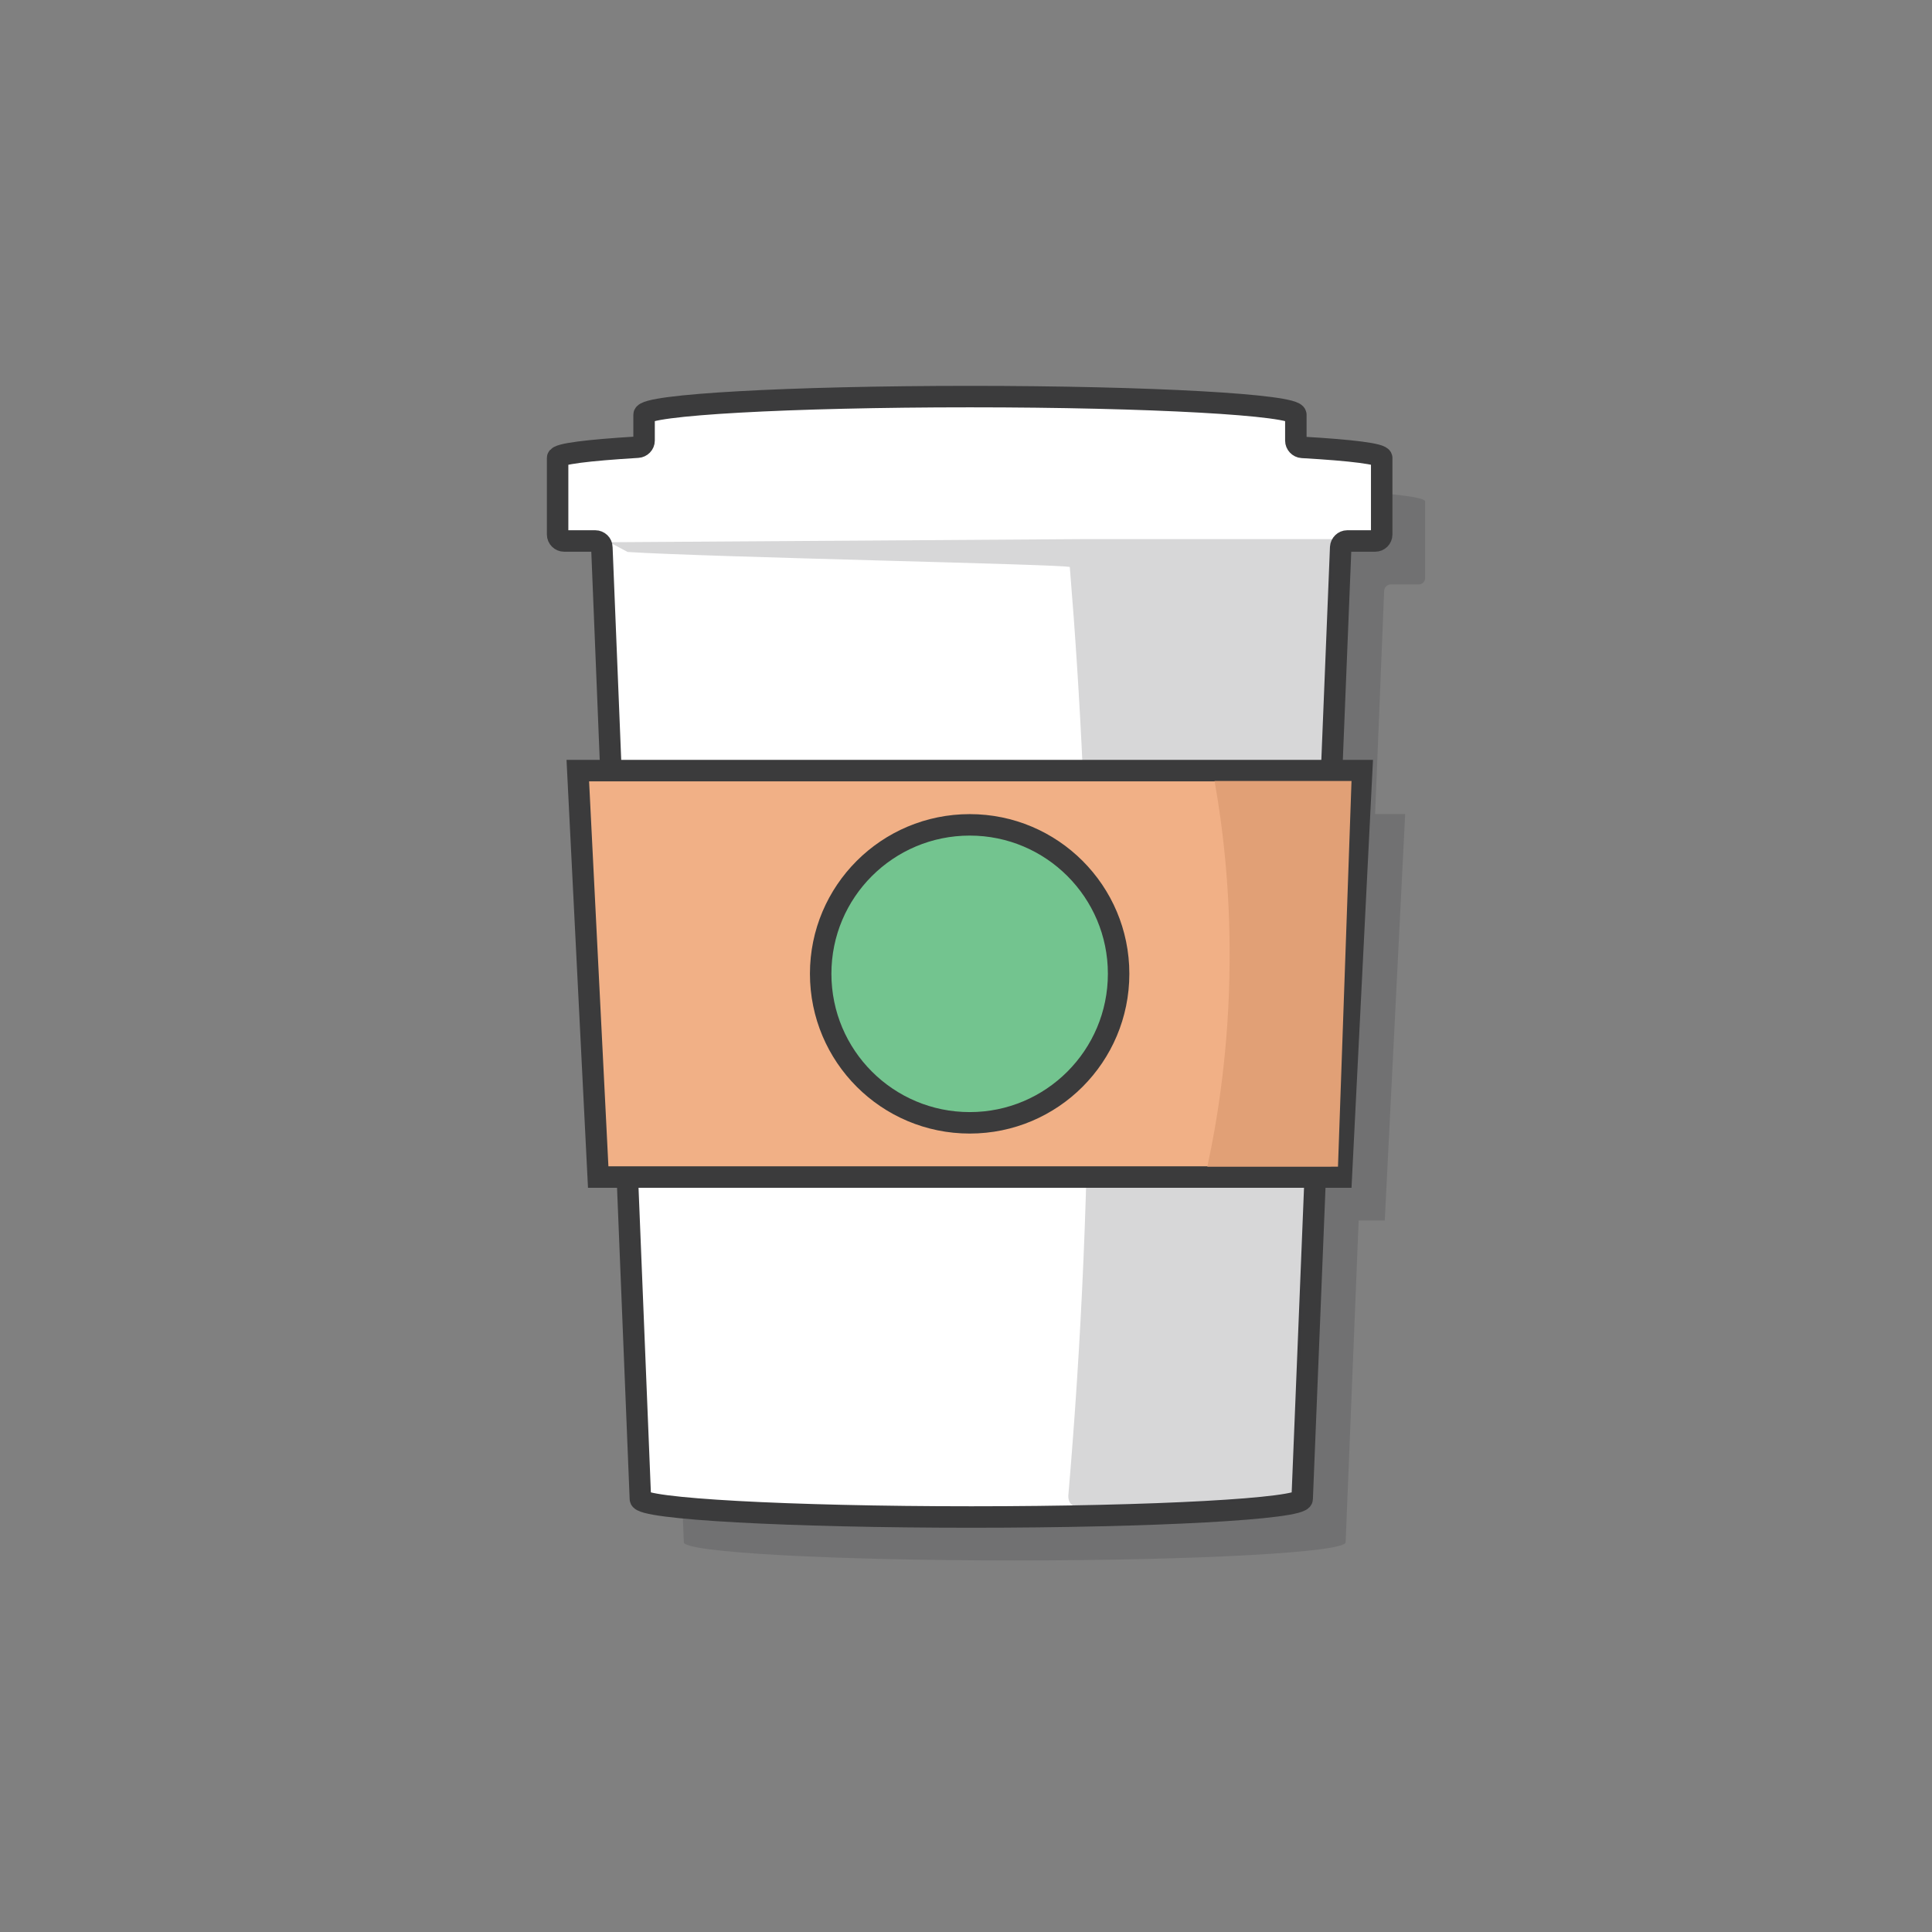 <?xml version="1.0" encoding="UTF-8"?>
<svg width="180px" height="180px" viewBox="0 0 180 180" version="1.1" xmlns="http://www.w3.org/2000/svg" xmlns:xlink="http://www.w3.org/1999/xlink">
    <rect x="0" y="0" width="180" height="180" fill="#808080" stroke="none"/>
    <!-- Generator: Sketch 61.2 (89653) - https://sketch.com -->
    <title>coffee</title>
    <desc>Created with Sketch.</desc>
    <g id="coffee" stroke="none" stroke-width="1" fill="none" fill-rule="evenodd">
        <g id="Group">
            <rect id="Rectangle" x="0" y="0" width="180" height="180"></rect>
            <g id="Group-19" transform="translate(51, 36)">
                <path d="M73.78,6.69 L73.78,9.103 C73.78,9.426 74.046,9.711 74.369,9.73 C79.005,9.996 81.779,10.338 81.779,10.718 L81.779,17.843 C81.779,18.185 81.511,18.451 81.171,18.451 L78.568,18.451 C78.245,18.451 77.979,18.717 77.958,19.04 L77.116,39.844 L79.916,39.845 L78.016,77.712 L75.583,77.711 L74.369,107.694 C74.369,108.625 60.575,109.385 43.551,109.385 C26.527,109.385 12.712,108.625 12.712,107.694 L11.498,77.711 L8.782,77.712 L6.882,39.845 L9.965,39.844 L9.123,19.04 C9.123,18.717 8.836,18.451 8.513,18.451 L5.606,18.451 C5.283,18.451 5,18.185 5,17.843 L5,10.718 C5,10.338 7.793,9.996 12.467,9.711 C12.788,9.692 13.056,9.426 13.056,9.103 L13.056,6.69 C13.056,5.778 26.101,5.03 42.415,5 L44.42,5 C60.715,5.03 73.78,5.778 73.78,6.69 Z" id="Combined-Shape" fill="#3B3B3C" opacity="0.2"></path>
                <path d="M77.73,6.669 L77.73,13.794 C77.73,14.136 77.462,14.402 77.122,14.402 L74.519,14.402 C74.196,14.402 73.93,14.668 73.909,14.991 L70.32,103.645 C70.32,104.576 56.526,105.336 39.502,105.336 C22.478,105.336 8.663,104.576 8.663,103.645 L5.074,14.991 C5.074,14.668 4.787,14.402 4.464,14.402 L1.557,14.402 C1.234,14.402 0.951,14.136 0.951,13.794 L0.951,6.669 C0.951,6.289 3.744,5.947 8.418,5.662 C8.739,5.643 9.007,5.377 9.007,5.054 L9.007,2.641 C9.007,1.71 22.59,0.95 39.369,0.95 C56.127,0.95 69.731,1.71 69.731,2.641 L69.731,5.054 C69.731,5.377 69.997,5.662 70.32,5.681 C74.956,5.947 77.73,6.289 77.73,6.669" id="Fill-3" fill="#FFFFFF"></path>
                <path d="M77.73,6.669 C77.73,6.289 74.956,5.947 70.32,5.681 C69.997,5.662 69.731,5.377 69.731,5.054 L69.731,2.641 C69.731,1.71 56.127,0.95 39.369,0.95 C22.59,0.95 9.007,1.71 9.007,2.641 L9.007,5.054 C9.007,5.377 8.739,5.643 8.418,5.662 C3.744,5.947 0.951,6.289 0.951,6.669 L0.951,13.794 C0.951,14.136 1.234,14.402 1.557,14.402 L4.464,14.402 C4.787,14.402 5.074,14.668 5.074,14.991 L8.663,103.645 C8.663,104.576 22.478,105.336 39.502,105.336 C56.526,105.336 70.32,104.576 70.32,103.645 L73.909,14.991 C73.93,14.668 74.196,14.402 74.519,14.402 L77.122,14.402 C77.462,14.402 77.73,14.136 77.73,13.794 L77.73,6.669 Z" id="Stroke-5" stroke="#3B3B3C" stroke-width="2"></path>
                <path d="M50.405,56.649 C50.329,42.145 49.659,28.807 48.671,16.833 C48.65,16.581 15.231,15.921 7.476,15.426 L5.77,14.519 C34.61,14.326 49.246,14.229 49.679,14.229 L73.182,14.229 L69.66,103.011 C67.726,103.442 64.919,104.291 49.132,104.291 C48.769,104.291 48.496,103.82 48.536,103.311 C49.717,89.515 50.496,73.931 50.405,56.649 Z" id="Fill-7" fill="#3B3B3C" opacity="0.2"></path>
                <polygon id="Fill-9" fill="#F1B086" points="75.867 35.796 73.967 73.663 4.733 73.663 2.833 35.796"></polygon>
                <polygon id="Stroke-11" stroke="#3B3B3C" stroke-width="2" points="73.967 73.662 4.733 73.662 2.833 35.795 75.867 35.795"></polygon>
                <path d="M74.917,36.764 L73.657,72.695 L61.484,72.695 C62.478,68.097 63.507,61.554 63.559,53.638 C63.614,46.806 62.922,41.055 62.158,36.764 L74.917,36.764 Z" id="Fill-13" fill="#E1A076"></path>
                <path d="M39.349,40.85 C47.006,40.85 53.219,47.063 53.219,54.72 C53.219,62.396 47.006,68.609 39.349,68.609 C31.673,68.609 25.458,62.396 25.458,54.72 C25.458,47.063 31.673,40.85 39.349,40.85" id="Fill-15" fill="#73C48F"></path>
                <path d="M53.219,54.72 C53.219,62.396 47.006,68.611 39.349,68.611 C31.673,68.611 25.46,62.396 25.46,54.72 C25.46,47.063 31.673,40.85 39.349,40.85 C47.006,40.85 53.219,47.063 53.219,54.72 Z" id="Stroke-17" stroke="#3B3B3C" stroke-width="2"></path>
            </g>
        </g>
    </g>
</svg>